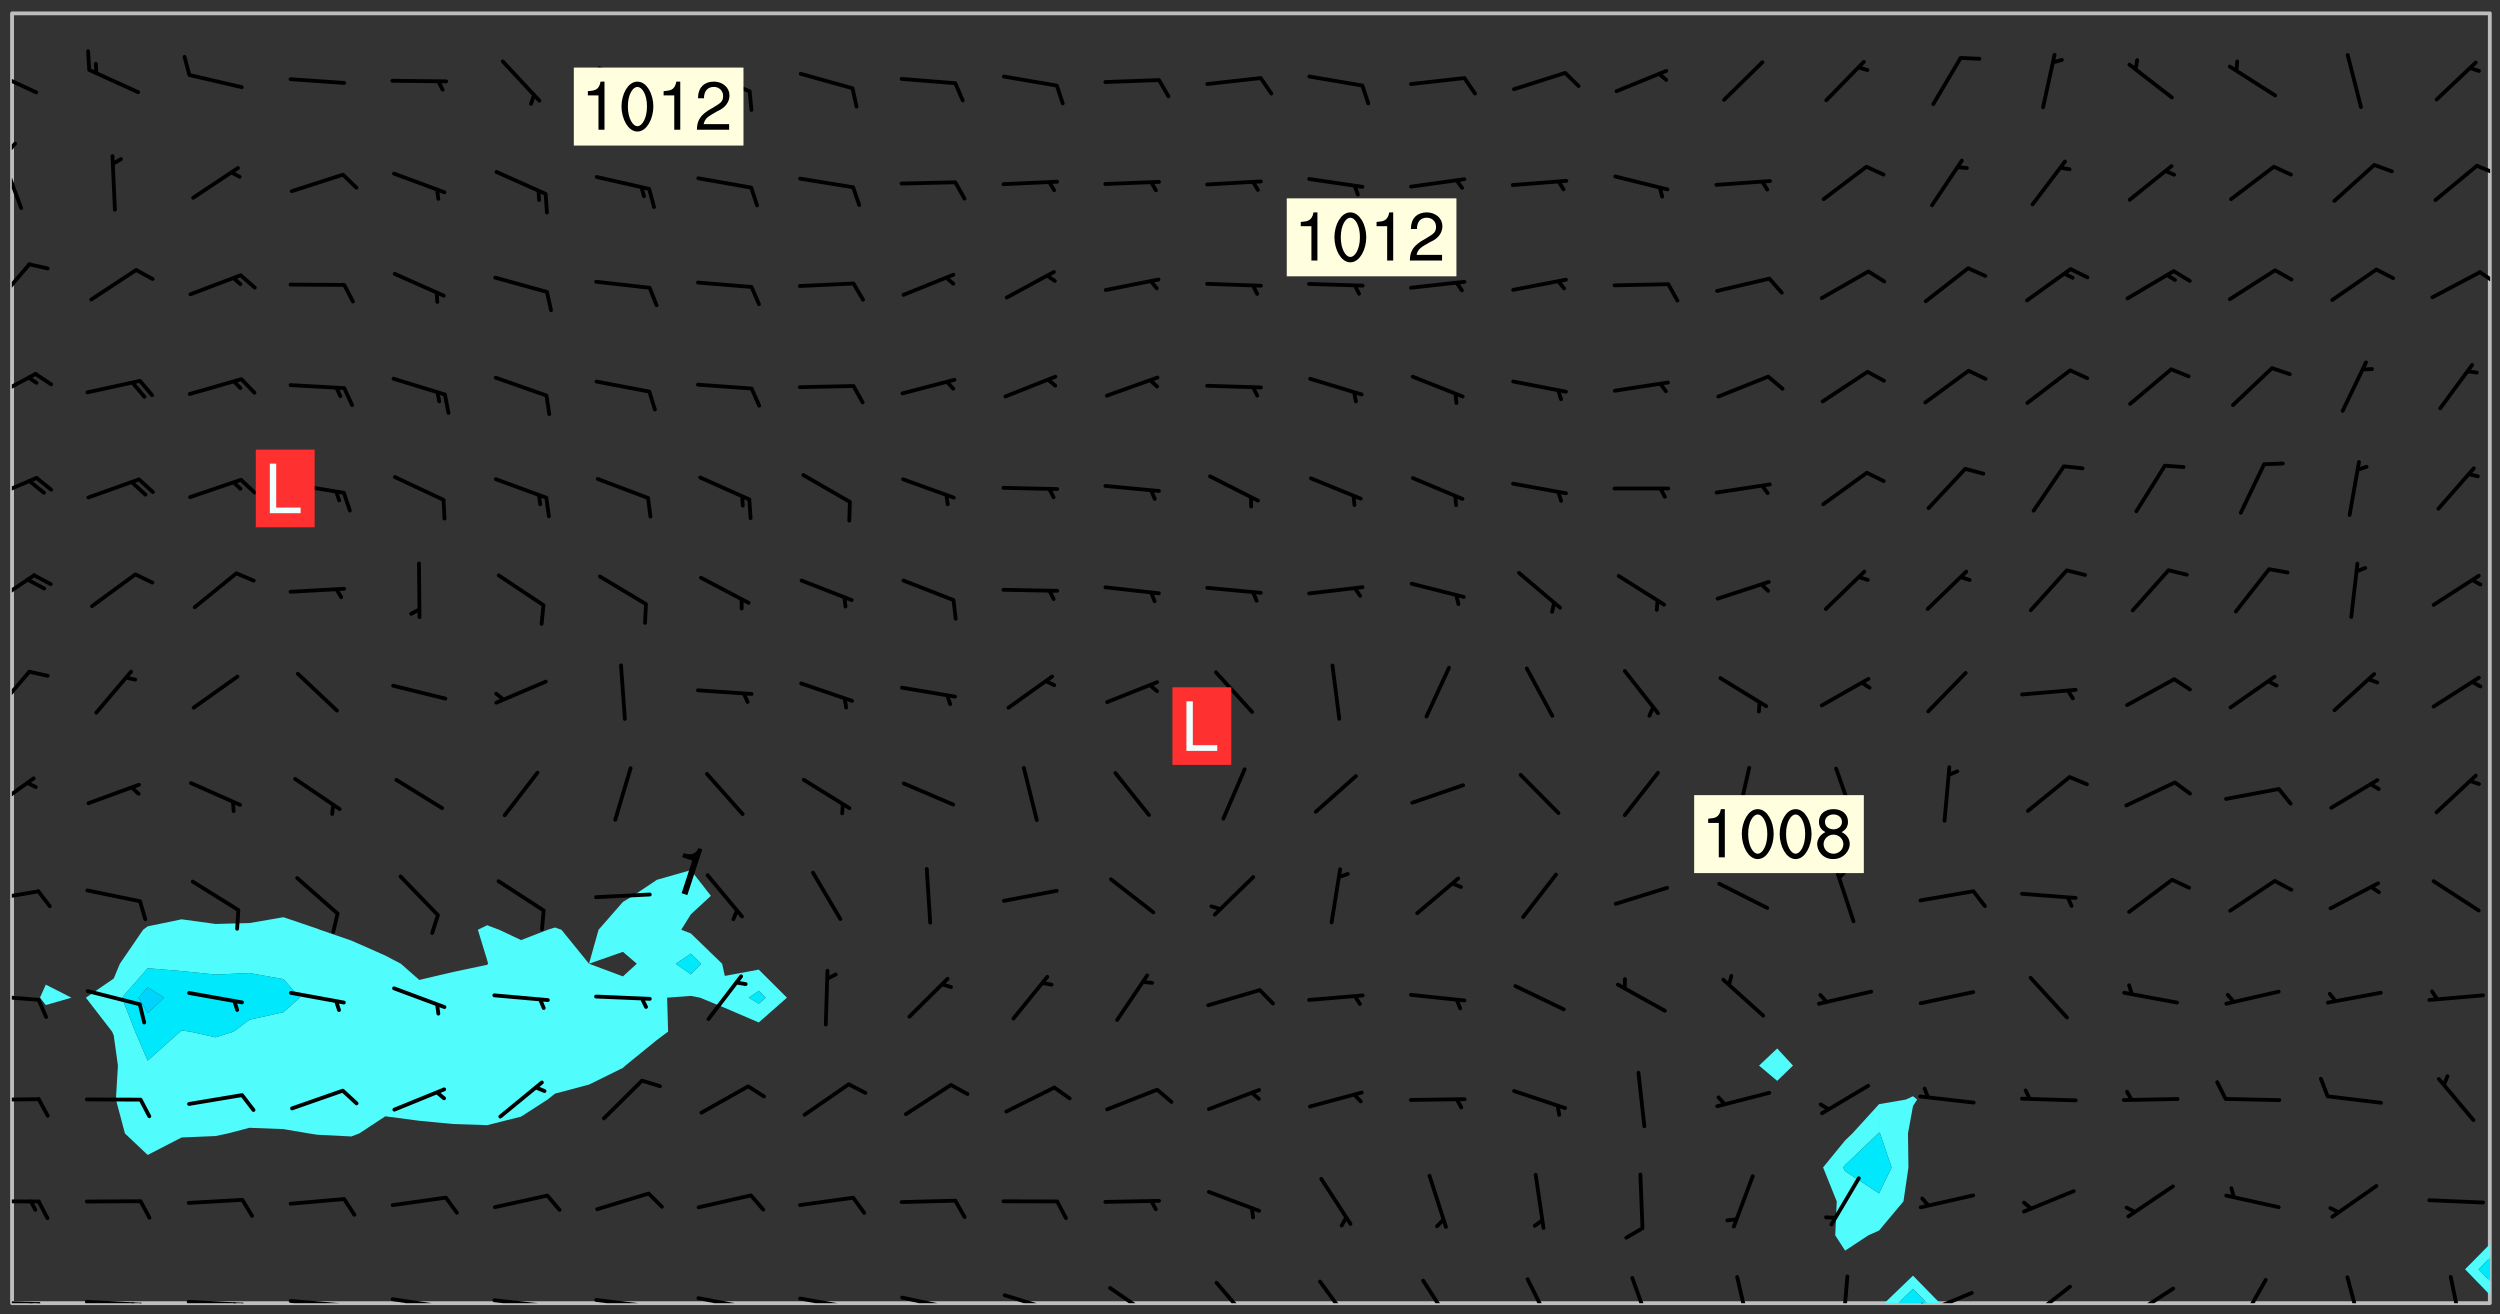 <svg xmlns="http://www.w3.org/2000/svg" role="img" xmlns:xlink="http://www.w3.org/1999/xlink" viewBox="142.45 309.95 326.84 171.84"><rect x="142.45" y="309.95" width="326.84" height="171.84" fill="#333333" stroke="none"/><defs><clipPath id="a"><path d="M144 311.672h1v168.656h-1zm0 0"/></clipPath><clipPath id="b"><path d="M144 311.672h324v168.656H144zm0 0"/></clipPath><clipPath id="c"><path d="M388 476h9v4.328h-9zm0 0"/></clipPath><clipPath id="d"><path d="M390 478h5v2.328h-5zm0 0"/></clipPath><clipPath id="e"><path d="M467 311.672h1V473h-1zm0 0"/></clipPath><clipPath id="f"><path d="M144 479h4v1.328h-4zm0 0"/></clipPath><clipPath id="g"><path d="M147 480h2v.328h-2zm0 0"/></clipPath><clipPath id="h"><path d="M146 480h2v.328h-2zm0 0"/></clipPath><clipPath id="i"><path d="M153 479h9v1.328h-9zm0 0"/></clipPath><clipPath id="j"><path d="M160 480h3v.328h-3zm0 0"/></clipPath><clipPath id="k"><path d="M159 480h2v.328h-2zm0 0"/></clipPath><clipPath id="l"><path d="M166 479h9v1.328h-9zm0 0"/></clipPath><clipPath id="m"><path d="M173 480h3v.328h-3zm0 0"/></clipPath><clipPath id="n"><path d="M172 480h2v.328h-2zm0 0"/></clipPath><clipPath id="o"><path d="M180 479h8v1.328h-8zm0 0"/></clipPath><clipPath id="p"><path d="M187 480h2v.328h-2zm0 0"/></clipPath><clipPath id="q"><path d="M193 479h8v1.328h-8zm0 0"/></clipPath><clipPath id="r"><path d="M200 480h2v.328h-2zm0 0"/></clipPath><clipPath id="s"><path d="M206 479h9v1.328h-9zm0 0"/></clipPath><clipPath id="t"><path d="M213 480h3v.328h-3zm0 0"/></clipPath><clipPath id="u"><path d="M220 479h8v1.328h-8zm0 0"/></clipPath><clipPath id="v"><path d="M227 480h2v.328h-2zm0 0"/></clipPath><clipPath id="w"><path d="M233 479h8v1.328h-8zm0 0"/></clipPath><clipPath id="x"><path d="M240 480h2v.328h-2zm0 0"/></clipPath><clipPath id="y"><path d="M246 479h9v1.328h-9zm0 0"/></clipPath><clipPath id="z"><path d="M253 480h2v.328h-2zm0 0"/></clipPath><clipPath id="A"><path d="M260 479h8v1.328h-8zm0 0"/></clipPath><clipPath id="B"><path d="M267 480h2v.328h-2zm0 0"/></clipPath><clipPath id="C"><path d="M273 479h8v1.328h-8zm0 0"/></clipPath><clipPath id="D"><path d="M287 478h7v2.328h-7zm0 0"/></clipPath><clipPath id="E"><path d="M301 477h6v3.328h-6zm0 0"/></clipPath><clipPath id="F"><path d="M314 477h6v3.328h-6zm0 0"/></clipPath><clipPath id="G"><path d="M328 477h5v3.328h-5zm0 0"/></clipPath><clipPath id="H"><path d="M341 476h5v4.328h-5zm0 0"/></clipPath><clipPath id="I"><path d="M355 476h4v4.328h-4zm0 0"/></clipPath><clipPath id="J"><path d="M369 476h3v4.328h-3zm0 0"/></clipPath><clipPath id="K"><path d="M383 476h2v4.328h-2zm0 0"/></clipPath><clipPath id="L"><path d="M393 478h8v2.328h-8zm0 0"/></clipPath><clipPath id="M"><path d="M393 480h2v.328h-2zm0 0"/></clipPath><clipPath id="N"><path d="M407 477h7v3.328h-7zm0 0"/></clipPath><clipPath id="O"><path d="M420 478h7v2.328h-7zm0 0"/></clipPath><clipPath id="P"><path d="M434 477h5v3.328h-5zm0 0"/></clipPath><clipPath id="Q"><path d="M449 476h3v4.328h-3zm0 0"/></clipPath><clipPath id="R"><path d="M462 476h3v4.328h-3zm0 0"/></clipPath><clipPath id="S"><path d="M144 466h4v2h-4zm0 0"/></clipPath><clipPath id="T"><path d="M144 453h4v1h-4zm0 0"/></clipPath><clipPath id="U"><path d="M144 439h4v2h-4zm0 0"/></clipPath><clipPath id="V"><path d="M144 426h4v2h-4zm0 0"/></clipPath><clipPath id="W"><path d="M144 411h4v6h-4zm0 0"/></clipPath><clipPath id="X"><path d="M144 397h3v7h-3zm0 0"/></clipPath><clipPath id="Y"><path d="M144 384h4v6h-4zm0 0"/></clipPath><clipPath id="Z"><path d="M144 372h4v4h-4zm0 0"/></clipPath><clipPath id="aa"><path d="M144 358h4v5h-4zm0 0"/></clipPath><clipPath id="ab"><path d="M144 344h3v7h-3zm0 0"/></clipPath><clipPath id="ac"><path d="M466 345h2v3h-2zm0 0"/></clipPath><clipPath id="ad"><path d="M144 330h2v8h-2zm0 0"/></clipPath><clipPath id="ae"><path d="M144 328h1v3h-1zm0 0"/></clipPath><clipPath id="af"><path d="M466 331h2v2h-2zm0 0"/></clipPath><clipPath id="ag"><path d="M144 318h4v5h-4zm0 0"/></clipPath><g id="ah" clip-path="url(#clip1)"><path fill="#fff" fill-opacity="0" fill-rule="evenodd" d="M0 0h1000v1000H0zm0 0"/><path fill="#d3d3d3" fill-opacity="0" fill-rule="evenodd" d="M162.152 355.867l-.234.293.059.234.117.172.176.234.293.348.113.059.117-.172.059-.234.176-.176.465-.176h.699l.234.293.289.816.059.176.176.23.352.234.699.699.172.176.234.348.234.41.289.582.41.465.23.234.234.176.117.23.176.293.172 1.164v.234l.059.289.059.117.117.117.348.41.117.172.176.176.176.234.117.172.172.352.059.234.234.406.234-.059-.176.176-.059.93h-.582l-.234-.113-.348.113-.117.117-.059.293-.059.176-.117.172-.465.293-.059.234-.059.113v.645l.059.172v.41l.059.059v.406l.059.406.117.176.059.059.23.641-.059.293v.699l-.059.582v.234l-.059.23-.055.352v1.922l.055.117h.426l-.367.117-.023.352.891 1.168 1.742.539 1.34.359v.539l.09.809.535.715 1.52.27.891-.086.09 1.164.535.18 1.16-.18 2.055-.984 1.16-.363 1.879-.176 1.695-.18-.18.719-1.516.086-1.25.09-.805.27-1.074.809.27.719.535.898-.18.625-.266.809.266 1.078.625.898.805.18 1.25-.18-.266.723.098.504.055.293v.172l.059.293v.406l.176.117.352.117h.406l.293-.176.113-.117.059-.117.117-.23.059-.176.352-.465.23-.176.176-.059.176.059.059.176.117.988.055.469.059.172.117.234.176.059.816.059h.289l.117.234.059.406.059.352v1.105l.117.293.117.348.289.699.176.352.582.754.352.176.172.059.469.234.641.465.348.234.293.176.293.055.23.062.816.348.293.176.113.172.352.352.117.176.523.641v.289l.059.352v.348l.059.352.059.289.117.059.172.059h.176l.582.234.176.117.176.289.176.234.113.234.293.23.117.117v.41l.059.055.289.234.234.117.059.117.117.172.059.117.23.234.059.176.234.059.117.059-.117.113-.059.117v.117l-.117.293-.117.289v.582l.176.117.117.059.059.117.117.117.113.059.176.348.059.352.059.406v.176l-.059.176-.117.699v.172l.117.176.293.293h.406l.176.117.117.172.117.293v.234h-.527l-.23-.234h-.234l-.176.059-.059.699.059.348.117.176.176.41.117.23.289.469.176.055h.523l.234.059.758.641.059.293v.234l.059.059.23.348v.352l-.117.172v.293l.293.289.293.176.172.059.293.176.293.117.582.406.289.234.293.176.219.16.016.012.23.176.641.523.176.234.117.176.176.176.113.172v.641l.117.176.469.117.582.117.234.059.23.113.293.117.113.059.586.352.289.172.176.062.176.055.176.059.699.352.289.176.234.055.289.176.234.117.641.406.293.117.172.059.234.059.41.059.23.059.234.117.059.172-.41.176.469.059.059.293.113.234.176.055.234.059.176.059.406.117.641.234.117.172.059.234v.176l-.059.117-.059.406.234.234.117.059.348.117.641.23.176.117.289.117.176.176.234.465.582 1.105.176.176.348.176.176.117.352.117 1.047.523.234.059.465.113.293.059.465.176.758.582.234.234.348.465.176.176.289.234.816.699.293.176.289.289.293.176.293.289.695.641.176.176.293.234.289.234.469.289.641.582.348.234.234.293.348.348.352.465.934.992.348.406.117.176.234.059.113.117.645.176.23.113.234.059.293.176.23.117.934.699.406.406.234.176.406.176.234.117.816.348.348.234.234.117.293.289.23.117.758.352.352.172.23.059.293.117.234.059.871.176h.816l.469.23.172.059.875.699.465.117.293.059.176.059.23.059.469.059.348.059.352.059.406.059h.293l.172.059v.23l.176.176h.293l.348.059.352.059.699.117h.641l.465-.234.293-.176.172-.117.41-.172.289-.176.934-.465.469-.293.523-.293.465-.172.465-.176 1.051-.465.289-.117.41-.117.289-.117.527-.176 1.516-.699.582-.348.289-.059.293-.059.348-.117.875-.23.352-.117h.113l.234-.059.875-.234.234-.059h.812l.352-.059.816-.117.172-.059.352-.055.293-.059.23-.059.816-.176.176-.059h.348l.234-.059.465-.117.758-.172.234-.059h.348l.41-.117.289-.059 1.285-.059h.289l.41-.059.23-.059h.176l.875-.117h.406l.41-.117h.348l.352-.113.871-.059h1.75l1.047.289.41.117.289.117.352.117.289.117 1.051.172.289.059h.293l.293.059.172.059.41.059.172.059.117.059h.117l.117.059.352.059h.113l.41.066 1.922.395 1.926.395 1.52.449 1.695.719 2.145.805 1.605-.719 1.43-.805 1.16-1.078 1.25-.449 3.035-.719 1.875-.359 2.145-1.348 2.234-1.254 2.5-1.258 1.695-.449 1.785-.18 1.16-.27.625.539 1.34-.27.715-.988.984-1.344.445-.18.805-.359 1.875-.539 1.785-.449 1.25-.27 1.16-.09 1.699-.09 1.961-.27 1.25-.09h.539l.625-.09h.891l2.145-.18 2.41-.18 2.59-.09 1.695.18 1.609.09 1.43.359 1.16.719 1.875.988 1.16 1.527.266.715.629.09.355.898.535.539.535 1.527 1.074.359h.535l-.805.535.09 1.707.715 2.695.891.805.895.988.715 1.258 1.785.539 1.52-.18.355 1.344 1.609-.805.98-.539.27.27.316-.215.219-.145.801.449.449-.359h.355l.535-.27.539-.719.535-.27.625-.988 1.16.449.84.371 1.395.617 1.695-.18h1.605l1.785.09.18-1.707.535-1.344.805.27.492.848.402.406-.09.539v.359l.715.449.711-.27h1.43l.359.988.445 1.258.715 1.344 1.25.629 1.695.629.715-.18.18-.539.98-.09.449.359.086 1.258-.266.629-.535.18v.539l.715.984.266.539.984.988.801 1.078-.266.359-.09.898-.625 2.332-.355 2.066-.09 1.793-.18.719-.09.539v1.438l-.98 1.883-.359 1.707-.535.898-.805 1.168-.266.539 2.055 1.254.086.359-.355.539-.09-.18v.809l.09 1.438-.445.715-1.074.094-.266.715.535.898.805.719 1.16.809 1.34.27.445.359-.355.449-1.789-.09-1.25-.449-.715-.719-.625-.09-.176 3.59-.188 1.309h89.359V311.703h-55.27v49.082l.762.125 3.289.543 2.023 2.836v2.754l2.352.332 2.348.332h4.051l-1.379 4.16-2.023.707-2.023.703-.543.344-2.594 1.617-.188.117-2.023-2.078-.73-2.742-2.672-2.078-1.375-3.5-.066-.082-1.957-2.672 2.75-1.418v-49.082H294.422v91.414l.117.031.133.012.074.074.105.047.09.059.086.059.09.059.297.297.059.09.031.117.027.117.016.137-.031.117-.059.09-.059.086-.043.105-.047.102-.027.121v.145l.176.27.148.148.074.086.074.074.043.105.062.09.059.086.043.105.059.09.047.102.043.105.059.086.117.18.074.074.062.086.059.09.043.105.059.09.059.086.062.09.059.09.043.102.117.18.074.074.059.086.074.074.09.059.105.047h.148l.133-.016.133.016.102-.047.074-.074.047-.102-.016-.133v-.148l-.047-.105-.027-.117-.047-.102-.027-.121-.043-.102-.062-.09-.043-.102-.043-.105-.031-.117-.016-.133-.012-.137.086-.059.059-.086.121-.031.043.105.016.133v.117l.059.102.059.09.09.059.148.148.059.09.043.105-.012.102.086.059.105.047.086.059.09.059.074.074-.117.027-.105.047-.086.059-.074.074-.059.09-.062.086-.027.121-.047.102-.043.105-.031.117-.012.133-.016.133v.148l.027.117.047.105.043.102.059.09.074.074.09.059.074.074.09.059.059.09.043.105.047.102.117.031.133.016h.148l.117-.031.105.043.043.105.047.102.027.121L299.5 410l.027.117.031.121.027.117.105.043.102.047.133-.016.148.148.062.086.074.074.07.074.09.062.105.043.102.043.117.031.137.016.117-.031.074-.074.027-.117-.012-.133-.031-.121-.027-.117.043-.105h.117l.09.062.117.027h.148l.133.016h.148l.133.016.133-.016h.148l.133-.016.133-.012.137.012.117-.027.133-.016.191-.059-.059.176-.016.133-.027.121-.016.133-.059.086-.133.016-.105.047-.105.043-.117.031-.117.027-.266.031h-.148l-.133.016-.074.074.059.086.148.148.117.18.074.07.09.062.09.059.086.059.09.059.102.043.105.062.105.043.086.059.105.047.102.043.18.117.059.09-.043.102-.047.105.016.133.223.223.059.09.043.102.031.121.043.102.016.133.031.117.012.137.031.117.148.148.102.043.105.043.117.031.133.016.137.016h.117l.117-.031.09-.059.043-.105.047-.102.043-.105.031-.117.012-.133v-.148l-.012-.133-.016-.133-.031-.117-.043-.105-.047-.105-.043-.102-.043-.105-.016-.133.016-.133.027-.117.031-.117.027-.121.047-.102.09-.059.086-.062.074-.074.09-.059.223-.223.059-.086.074-.074.117-.18.059-.086v-.148l-.074-.074-.102-.047-.105-.043-.102-.043-.059-.09-.047-.105-.027-.117.09-.059.117-.031.102-.043.18-.117.148-.148.012-.133-.012-.105-.09-.059-.133.016h-.148l-.133.016-.133-.016-.121-.031-.086-.059-.074-.074-.059-.09-.062-.086-.117-.18-.059-.086.031-.121.086-.059.121-.031.059-.086v-.121l-.031-.117-.059-.09-.059-.086-.047-.105-.027-.117-.016-.133.059-.09.074-.074.09-.059.117-.18.074-.074.059-.086.148-.148.121-.031.133-.016.133.016.074.074.043.105.016.133-.031.117-.117.031-.133.012-.148.148-.043.105-.047.102-.027.121-.031.117v.148l.031.117.043.105.059.09.074.07.074.074.117.031.121.027.117-.027.133-.016h.117l.09.059.074.074.047.105.059.086.102.047.133.016.105.043.086.059-.012.105-.074.074-.18.117-.059.09-.09.059-.07.074-.074.074-.062.09-.027.117-.016.133.016.133-.016.133v.148l.016.133.027.117.031.121.074.074.09.059.086.059.09.059.117.031v.086l-.102.047-.09.059-.266.031-.117.027h-.148l-.105.043-.102.047-.059.09-.062.234-.012.133-.031.121-.016.133v.293l-.012.133.012.137.016.133.133.016.133.012.121.031.086.059.074.074.047.105.043.102.016.133v.445l-.016.133v.445l.031.266.027.117.016.133.031.117.086.211.031.266v.148l-.031.117-.027.117-.031.121-.027.117-.031.117-.031.121-.012.133-.016.133.09.059.117-.031.102.016.047.105-.031.266v.441l-.043.105-.047.105-.043.102-.043.105-.059.086-.031.121-.043.117-.031.117-.016.133.016.133.059.09.105.047.086.059.059.086-.012.137-.031.117-.043.102v.445l-.016.133v.148l-.031.117-.043.105-.027.117-.047.105-.043.102-.031.121-.027.117-.031.133-.031.117-.027.117-.043.105-.031.117-.031.121-.012.133-.016.133v.297l.027.117v.148l.047.398.027.117.059.09.121.031h.148l.133-.016.059.09v.117l-.059.09-.09.059-.102.043-.105.047-.09.059-.086.059-.137.016-.117-.031-.133-.016-.102.047-.062.086-.012.137-.016.133-.031.117-.027.117-.016.133-.031.121v.297l.016.133.031.117v.148l.012.133v.148l-.027.117-.047.102-.027.121-.031.117-.059.09-.074.074-.102.043-.105.047-.117.027-.121.031-.102-.047.059-.086.105-.047.027-.117.031-.117.027-.121.031-.117v-.148l.016-.133-.031-.117-.043-.105-.105.016-.074.074-.102.043-.09.062-.074.074-.043.102-.016.133-.031.117L304.25 426l-.031.117-.027.117-.031.121-.027.117-.031.117-.043.105-.09.059h-.09l-.117-.031-.031-.086.016-.137-.031-.117v-.148l-.012-.133v-.148l-.062-.234-.027-.121-.043-.102-.047-.105-.059-.086-.059-.09-.043-.105-.062-.086-.148-.148-.07-.074-.105-.047-.105-.043-.102-.043-.297-.297-.09-.074-.086-.059-.105-.043-.09-.062-.086-.059-.105-.043-.09-.059-.086-.062-.074-.07-.105-.047-.086-.059-.105-.043-.09-.062-.102-.043-.105-.043-.086-.059-.105-.047-.105-.043-.102-.047-.09-.059-.102-.043-.105-.043-.09-.062-.117-.027-.133-.016-.133.016H299.75l-.133.016-.117-.031-.09-.059-.074-.074-.09-.059-.102-.047h-.148l-.121-.027-.102-.043-.074-.074-.117-.18-.09-.059-.102-.043-.09-.062-.105-.043-.09-.059-.086-.059-.105-.047-.059-.086-.059-.09-.043-.105-.047-.102-.074-.074-.086-.059-.074-.074-.09-.059-.223-.223-.043-.105-.031-.266.105-.043h.145l.105.043.074.074.09.059.086.059.105.047.09.059.148.148.07.074.148.148.062.086.074.074.086.059.074.074.09.062.09.059.086.059.27.176.102.047.105.043.102.043.047-.074.059-.086.074-.074.07-.074.105.043.074.074.059.09.043.102.047.105.043.105.121.027.117-.027.074-.09.043-.105.059-.09.074-.074.105-.043.117-.027.133.012.09.059.148.148.059.09.043.105.047.102.043.105.043.102.105.047.105.043.133.016.086-.059.059-.09.074-.074.105-.043.117.027.105.047.102.043.105.043.102.047.18.117v.117l-.016.133.016.133.016.137.059.086.102.047.121.027.117.031h.148l.117-.031.059-.09.18-.117.059-.09.074-.074.059-.086.117-.18.18-.117.117.031.09.059.043.074-.016.133v.117l.09.059h.148l.133-.016.133-.012.266-.031.105-.043.117-.031.121-.027.074-.074.07-.074.062-.09-.016-.105-.047-.102-.102-.043-.105-.016-.117.027-.266.031h-.148l-.074-.074-.09-.059-.117-.031-.117-.027-.133-.016h-.148l-.133.016h-.297l-.105-.047-.148-.148-.043-.102-.059-.09.223-.223.086-.059.105-.043.117-.031.133-.016.133.016.137.016.102.043.133-.012.09-.062.102-.043.062-.09-.047-.102-.09-.059-.117-.031-.102-.043-.059-.09-.062-.09v-.117l.016-.133.105-.047.074-.07v-.121l-.09-.059-.031-.117.09-.059.074-.074.043-.105.059-.09.047-.102.016-.133v-.148l-.047-.105-.043-.102-.09-.059-.133-.016-.102-.043-.137-.016-.117-.031h-.445l-.133-.016-.133-.012-.133-.016-.117-.031h-.148l-.133-.016-.133-.012-.266-.031-.121-.043-.086-.059-.074-.074v-.148l.012-.133.105-.047.102-.043.133-.016h.152l.133-.016h.293l.121.031.102.043.09.059.234.062.121-.047.09-.059.102-.043.133-.016.105.043.102.047.133.012.121-.027h.145l.121-.031.117-.027.105-.047.074-.074.086-.059.148-.148.059-.086.047-.105.027-.117.016-.105-.102-.043-.09-.059-.117-.031-.105-.043-.09-.062-.074-.086-.074-.074-.102-.043-.105-.047-.102-.043-.059-.09-.047-.102-.086-.211-.062-.086-.059-.09-.074-.074-.086-.059h-.27l-.117.031-.09.059-.102.043-.133.016-.105-.016-.027-.117-.062-.09-.117-.031-.102-.043-.148-.148-.031-.117-.016-.105.074-.074.18-.117.117-.027.117-.031.137.016.102.043.105.043.102.047.105.043.117.031.133.016.117.027.133.016.105-.016.09-.059-.074-.074-.105-.043-.074-.074-.074-.09-.148-.148-.086-.059-.09-.059-.074-.074-.09-.059-.102-.047-.121-.027-.102-.047-.105-.043-.117-.031-.102-.043-.121-.031h-.148l-.117.031-.105.043-.086.062-.18.117-.086.059-.09.059-.105.047-.086.059-.105.043-.102.043-.105.047-.074.074-.059.09-.059.086-.047.105-.059.086-.074.074-.133-.012-.117-.031h-.117l-.074.074-.09.059-.074.074-.09.059-.086.059-.105.047-.102.043-.137.016-.102-.043-.148-.148-.105-.047h-.086l-.105.047-.102.043-.121.031-.117-.031-.074-.074v-.117l.031-.121.074-.07.059-.09.074-.074.117-.031.105-.043h.293l.133-.016.137-.016.102-.043.09-.059.102-.047.09-.059.133-.012.09.059.133.012.09-.059.086-.059.105-.043.09-.059.086-.062.09-.059.148-.148.059-.086.059-.09.105-.043.133-.016.117.027.121.031.059-.059.059-.09.031-.266.027-.117.105.012.133.016.102-.043.09-.059.059-.09.074-.074.059-.09.047-.102.012-.133-.012-.133-.047-.105-.148-.148-.059-.09-.059-.086-.043-.105v-.445l.016-.133v-.148l.012-.133-.059-.059-.09.059-.102-.043-.18-.117-.086-.059-.062-.09-.059-.09-.074-.074-.086-.059-.121.031-.102.012-.105.047-.086.059-.105.043-.148.148-.09.059-.086.059-.09.062-.105.043-.133.016v-.121l.105-.043.117-.031.074-.07.043-.105v-.148l-.027-.117-.148-.148-.133-.016h-.148l-.117.031-.105.043-.102.043-.09.062-.117.027-.074-.074.012-.133-.043-.102-.043-.105-.09-.059-.117.027-.121.031-.117.031-.102.043-.121.031-.102.043-.105.043-.09.059-.102.016v-.117l.016-.133-.059-.09-.074.043-.148.148-.059.09-.074.074-.047.105-.043.102-.074.074-.059.09-.074.074-.059.086-.074.074-.09.062-.074.07-.074.074-.102.016-.133.016-.105-.043v-.121l.148-.148.043-.102.059-.09.047-.102.043-.105.059-.09.031-.117.043-.102.031-.121.027-.117.047-.105.043-.102.043-.105.074-.07.09-.062.09-.059.102-.043h.297l.266-.031.105-.043-.074-.074-.117-.031-.105-.043-.09-.059-.102-.047-.09-.059-.102-.043-.105-.043-.09-.062-.086-.059-.105-.043-.102-.043-.121-.031-.117-.031-.102-.043L297.5 410.25l-.102-.043-.09-.059-.043-.105-.016-.133.102-.043.133-.016.137.016.133-.016.102-.043.059-.09.016-.105-.09-.059-.074-.074-.102-.043-.09-.059-.148-.148-.043-.105-.016-.133v-.293l-.059-.09-.09-.059-.074-.074-.043-.105-.031-.117-.059-.09-.074-.074-.117-.027-.074-.074-.09-.059-.09-.062-.086-.059-.074-.074-.059-.086-.047-.105-.086-.059-.148-.148-.195-.059-.133.016-.102.043-.074.074-.047.102-.043.105-.059.09-.059.086-.297.297-.09.059h-.086l-.062-.086-.043-.105.031-.117.059-.09.027-.117-.012-.133-.09-.062-.105.047-.117.027-.117.031-.27.176-.102.047-.117.027-.105.047-.09.059-.102.043-.059-.086-.047-.105.016-.133.047-.105.07-.074.074-.07.059-.09v-.148l-.043-.105h-.238l-.102.047-.031.117-.027.117-.031.121-.074.043-.133.016-.074-.047-.043-.102-.043-.105-.047-.102-.043-.105-.121.031-.102.043-.133.016-.117.031-.105.043-.09.059-.102.047-.121.027-.133.016-.102-.043-.059-.09-.047-.105-.043-.102-.043-.105v-.117l.059-.09.086-.059.18-.117.102-.047.105-.043.105-.059.102-.043.09-.062.102-.043.105-.059.102-.047.09-.059.105-.043.102-.043.09-.062.102-.043.137-.016.117.031.102.043.121.031.102.043.105.047.102.043.105.043.102.047.105.043.102.043.105.047.086.059.105.043.117.031.105.043.102.047.09.059.105.043.102.043.105.047.117.027.102.047.121.027h.148l.086-.059.016-.102.059-.09-.027-.117-.074-.074-.117-.18-.074-.074-.09-.074-.18-.117-.086-.059-.105-.043-.102-.047-.27-.176-.059-.09-.074-.074-.059-.09-.043-.102-.031-.117-.016-.137v-.562l-.012-.133-.016-.133-.031-.117-.016-.133-.012-.133-.031-.121-.223-.223-.059-.086-.016-.105.031-.117.133-.016v-91.414H172.992v1.453l-.059.234-.352 1.051-.172.523-.117.348-.176.41-.117.172-.234.293-.23.059h-.352l-.117.059-.23.406v.293l.117.176.23.23.117.234.641.758.293.465.176.234.23.352.234.348.641.816.176.465.172.41.117.695.176.469.117 1.398.059.465v.875l.117 1.047v4.781l-.059.465-.352 1.281-.176.523-.113.41-.352.93L172.934 336l-.234.582-.117.176-.172.348-.176.406-.352.816-.059.293-.113.293-.117.289-.059.176-.117.875-.059.406-.059.117-.059.176-.059.172-.23.527-.117.172v.234l-.117.234-.059.172-.176.586v.289l-.059.176v.293l-.059.113-.059.527v.172l-.055.234v2.621l-.176.816-.117.176-.176.234-.117.172-.113.234-.586.934-.23.289-.293.465-.176.234-.289.352-.352.699-.113.23-.176.41-.176.23-.406.527-.816.699-.293.172-.289.234-.176.117-.176.176-.523.406-.527.176-.172.176-.234.055-.641.176h-.758m12.211 31.023l-1.074.449.359.895 1.25-.715.445-.539-.98-.09"/><path fill="#d3d3d3" fill-opacity="0" fill-rule="evenodd" d="M201.508 416.598h-.895l.449.629.98.359.805-.09.445-.988-.176.09-.715-.355-.895.355m154.621 59.07l-.059-.523v-.293l.113-.293.059-.23.469-.469h.113l.117-.113.117-.059h.176l.234-.059h.348l.234.059.117.059.23.172.059.176.117.582v.293l-.117.176-.172.289-.176.176-.527.523-.23.234-.117.059h-.176l-.117-.059-.406-.293-.176-.117-.117-.059-.059-.113-.055-.117m6.641-10.957l-.059-.172v-1.109l.059-.172.176-.059.172-.059h.176l.234-.059.117.059.059.699-.059.172-.117.176-.117.059-.234.523-.113.059h-.234l-.059-.117m9.613-14.391l-.117-.176v-.699l.293-.875.117-.172.176-.352.113-.23.117-.293.352-.758.117-.23.172-.234h.176l.117-.059h.641l.117.059.234.234.172.113.352.293.117.117.113.176v.113l.117.059.117.117v.699l-.059.176v.23l-.059.176-.348 1.051-.117.23-.117.234-.117.059-.23.234-.641.289h-.875l-.41-.117-.641-.465"/><path fill="none" stroke="#bebebe" stroke-linecap="round" stroke-linejoin="round" stroke-miterlimit="10" stroke-width=".5" d="M467.957 311.695H144.027v168.625h323.93v-168.625"/><g clip-path="url(#a)"><path fill="#fff" fill-opacity="0" fill-rule="evenodd" d="M144 475.891v4.438h.004H144V311.672h.004H144v164.219"/></g><g clip-path="url(#b)"><path fill="#fff" fill-opacity="0" fill-rule="evenodd" d="M144.004 480.328V311.672h4.434v127.004l-.762 1.707.762.965 3.352-.965-3.352-1.707v-127.004h84.328v112.035l-4.438 1.266-3.133 2.098-1.305.789-3.191 3.648-1.246 4.438-3.602-4.438-.836-.297-.973.297-3.469 1.348-2.859-1.348-1.578-.594-1.215.594 1.215 3.965.125.473-.125.137-4.438.941-4.438 1.039-2.41-2.117-2.031-1.07-4.438-1.957-4.098-1.41-.34-.141-4.438-1.504-4.441.762-4.438.121-4.438-.609-4.438.922-.598.449-3.035 4.438-.805 1.934-3.641 2.504 3.43 4.438.211.496.551 3.945-.266 4.438 1.184 4.438 2.969 2.809 4.438-2.285 4.438-.188 1.598-.336 2.84-.742 4.441.172 3.348.57 1.09.168 4.438.223 1.031-.391 3.406-2.246 4.441.586 4.438.426 4.438.148 4.438-1.117 3.461-2.234.98-.777 4.438-1.176 4.438-2.188.32-.297 4.117-3.348 1.465-1.094-.129-4.438 3.102-.234 1.191.234 3.25 1.336 4.438 1.906 3.684-3.242-3.684-3.668-4.438.824-.352-1.594-4.09-3.961-1.258-.477 1.258-2.02 2.621-2.418-2.621-3.363V311.672h142.027v135.348l-2.367 2.242 2.367 2 2.066-2-2.066-2.242V311.672h17.754v141.594l-.926.434-3.512.602-3.488 3.836-.949.906-2.879 3.531 1.785 4.441-.199 4.438 1.293 2 3.039-2 1.398-.625 3.191-3.812.652-4.441-.062-4.438.656-3.582.539-.855-.539-.434V311.672h75.449v160.906l-3.273 3.312 3.273 3.371v1.066h-71.926l-3.523-3.605-3.746 3.605H144.004"/></g><path fill="#50fcfc" fill-rule="evenodd" d="M148.438 441.348l-.762-.965.762-1.707 3.352 1.707-3.352.965m8.668 3.473l-3.43-4.438 3.641-2.504.805-1.934 3.035-4.438.598-.449v5.473l-3.363 3.852 1.734 4.438 1.629 3.793 4.254-3.793.184-.152 1.125.152 3.312.742 2.344-.742 2.094-1.559 4.441-.984 2.129-1.895-2.129-2.422-4.441-.797-4.438.195-4.438-.453-4.438-.375v-5.473l4.438-.922 4.438.609 4.438-.121 4.441-.762 4.438 1.504.34.141 4.098 1.41 4.438 1.957 2.031 1.07 2.41 2.117 4.438-1.039 4.438-.941.125-.137-.125-.473-1.215-3.965 1.215-.594 1.578.594 2.859 1.348 3.469-1.348.973-.297.836.297 3.602 4.438 1.246-4.438 3.191-3.648v6.531l-4.438 1.555 4.438 1.656 1.809-1.656-1.809-1.555v-6.531l1.305-.789 3.133-2.098 4.438-1.266 2.621 3.363-2.621 2.418-1.258 2.02 1.258.477v2.648l-1.973 1.312 1.973 1.391 1.355-1.391-1.355-1.312v-2.648l4.09 3.961.352 1.594 4.438-.824v2.773l-1.312.895 1.312.793.898-.793-.898-.895v-2.773l3.684 3.668-3.684 3.242-4.438-1.906-3.25-1.336-1.191-.234-3.102.234.129 4.438-1.465 1.094-4.117 3.348-.32.297-4.438 2.188-4.438 1.176-.98.777-3.461 2.234-4.438 1.117-4.438-.148-4.438-.426-4.441-.586-3.406 2.246-1.031.391-4.438-.223-1.09-.168-3.348-.57-4.441-.172-2.84.742-1.598.336-4.438.188-4.438 2.285-2.969-2.809-1.184-4.438.266-4.438-.551-3.945-.211-.496"/><path fill="#00e8fc" fill-rule="evenodd" d="M160.125 444.82l-1.734-4.438 3.363-3.852v2.488l-1.191 1.363 1.191 2.02 2.152-2.02-2.152-1.363v-2.488l4.438.375 4.438.453 4.438-.195 4.441.797 2.129 2.422-2.129 1.895-4.441.984-2.094 1.559-2.344.742-3.312-.742-1.125-.152-.184.152-4.254 3.793-1.629-3.793"/><path fill="#00d4fc" fill-rule="evenodd" d="M161.754 442.402l-1.191-2.02 1.191-1.363 2.152 1.363-2.152 2.02"/><path fill="#fff" fill-opacity="0" fill-rule="evenodd" d="M223.891 434.391l-4.438 1.555 4.438 1.656 1.809-1.656-1.809-1.555"/><path fill="#00e8fc" fill-rule="evenodd" d="M232.766 437.336l-1.973-1.391 1.973-1.312 1.355 1.312-1.355 1.391m8.879 3.84l-1.312-.793 1.312-.895.898.895-.898.793"/><path fill="#50fcfc" fill-rule="evenodd" d="M374.793 451.262l-2.367-2 2.367-2.242 2.066 2.242-2.066 2m7.785 15.754l-1.785-4.441 2.879-3.531.949-.906 3.488-3.836v3.703l-.121.133-4.316 4.129-.254.309.254.484 4.438 2.906 1.641-3.391-1.508-4.438-.133-.133v-3.703l3.512-.602.926-.434.539.434-.539.855-.656 3.582.062 4.438-.652 4.441-3.191 3.812-1.398.625-3.039 2-1.293-2 .199-4.438"/><path fill="#00e8fc" fill-rule="evenodd" d="M383.672 463.059l-.254-.484.254-.309 4.316-4.129.121-.133.133.133 1.508 4.438-1.641 3.391-4.438-2.906"/><g clip-path="url(#c)"><path fill="#50fcfc" fill-rule="evenodd" d="M388.801 480.328h1.789l1.957-1.883 1.844 1.883h1.68l-3.523-3.605-3.746 3.605"/></g><g clip-path="url(#d)"><path fill="#00e8fc" fill-rule="evenodd" d="M390.59 480.328l1.957-1.883 1.844 1.883h-3.801"/></g><path fill="#50fcfc" fill-rule="evenodd" d="M467.996 479.262l-3.273-3.371 3.273-3.312v1.785l-1.508 1.527 1.508 1.555v1.816"/><path fill="#00e8fc" fill-rule="evenodd" d="M467.996 477.445l-1.508-1.555 1.508-1.527v3.082"/><path fill="#50fcfc" fill-rule="evenodd" d="M467.996 477.445v1.816H468v-1.816h-.004"/><path fill="#00e8fc" fill-rule="evenodd" d="M467.996 474.363v3.082H468v-3.086l-.004.004"/><path fill="#50fcfc" fill-rule="evenodd" d="M467.996 472.578v1.785l.004-.004v-1.785l-.004.004"/><g clip-path="url(#e)"><path fill="#fff" fill-opacity="0" fill-rule="evenodd" d="M467.996 311.672H468v160.902-160.902h-.004"/></g><path fill="#fff" fill-opacity="0" fill-rule="evenodd" d="M227.93 427.465l5.555 1.816 3.094-9.469-5.555-1.816-3.094 9.469"/><path fill-rule="evenodd" d="M233.781 420.828l.484.156-1.953 5.984-.75-.246 1.395-4.266-1.32-.434.172-.527.555.113.254.027.246-.016.238-.07.23-.145.227-.238.223-.34"/><g clip-path="url(#f)"><path fill="none" stroke="#000" stroke-linecap="round" stroke-linejoin="round" stroke-miterlimit="10" stroke-width=".5" d="M147.512 480.438l-7.023-.215"/></g><g clip-path="url(#g)"><path fill="none" stroke="#000" stroke-linecap="round" stroke-linejoin="round" stroke-miterlimit="10" stroke-width=".5" d="M147.512 480.438l1.086 2.199"/></g><g clip-path="url(#h)"><path fill="none" stroke="#000" stroke-linecap="round" stroke-linejoin="round" stroke-miterlimit="10" stroke-width=".5" d="M146.488 480.406l.543 1.098"/></g><g clip-path="url(#i)"><path fill="none" stroke="#000" stroke-linecap="round" stroke-linejoin="round" stroke-miterlimit="10" stroke-width=".5" d="M160.824 480.516l-7.02-.375"/></g><g clip-path="url(#j)"><path fill="none" stroke="#000" stroke-linecap="round" stroke-linejoin="round" stroke-miterlimit="10" stroke-width=".5" d="M160.824 480.516l1.035 2.227"/></g><g clip-path="url(#k)"><path fill="none" stroke="#000" stroke-linecap="round" stroke-linejoin="round" stroke-miterlimit="10" stroke-width=".5" d="M159.801 480.461l.52 1.113"/></g><g clip-path="url(#l)"><path fill="none" stroke="#000" stroke-linecap="round" stroke-linejoin="round" stroke-miterlimit="10" stroke-width=".5" d="M174.141 480.512l-7.02-.367"/></g><g clip-path="url(#m)"><path fill="none" stroke="#000" stroke-linecap="round" stroke-linejoin="round" stroke-miterlimit="10" stroke-width=".5" d="M174.141 480.512l1.035 2.227"/></g><g clip-path="url(#n)"><path fill="none" stroke="#000" stroke-linecap="round" stroke-linejoin="round" stroke-miterlimit="10" stroke-width=".5" d="M173.117 480.461l.52 1.109"/></g><g clip-path="url(#o)"><path fill="none" stroke="#000" stroke-linecap="round" stroke-linejoin="round" stroke-miterlimit="10" stroke-width=".5" d="M187.445 480.625l-7-.594"/></g><g clip-path="url(#p)"><path fill="none" stroke="#000" stroke-linecap="round" stroke-linejoin="round" stroke-miterlimit="10" stroke-width=".5" d="M187.445 480.625l.965 2.258"/></g><g clip-path="url(#q)"><path fill="none" stroke="#000" stroke-linecap="round" stroke-linejoin="round" stroke-miterlimit="10" stroke-width=".5" d="M200.734 480.855l-6.949-1.051"/></g><g clip-path="url(#r)"><path fill="none" stroke="#000" stroke-linecap="round" stroke-linejoin="round" stroke-miterlimit="10" stroke-width=".5" d="M200.734 480.855l.816 2.312"/></g><g clip-path="url(#s)"><path fill="none" stroke="#000" stroke-linecap="round" stroke-linejoin="round" stroke-miterlimit="10" stroke-width=".5" d="M214.066 480.715l-6.984-.773"/></g><g clip-path="url(#t)"><path fill="none" stroke="#000" stroke-linecap="round" stroke-linejoin="round" stroke-miterlimit="10" stroke-width=".5" d="M214.066 480.715l.906 2.281"/></g><g clip-path="url(#u)"><path fill="none" stroke="#000" stroke-linecap="round" stroke-linejoin="round" stroke-miterlimit="10" stroke-width=".5" d="M227.379 480.754l-6.977-.852"/></g><g clip-path="url(#v)"><path fill="none" stroke="#000" stroke-linecap="round" stroke-linejoin="round" stroke-miterlimit="10" stroke-width=".5" d="M227.379 480.754l.879 2.293"/></g><g clip-path="url(#w)"><path fill="none" stroke="#000" stroke-linecap="round" stroke-linejoin="round" stroke-miterlimit="10" stroke-width=".5" d="M240.656 480.992l-6.902-1.328"/></g><g clip-path="url(#x)"><path fill="none" stroke="#000" stroke-linecap="round" stroke-linejoin="round" stroke-miterlimit="10" stroke-width=".5" d="M240.656 480.992l.719 2.348"/></g><g clip-path="url(#y)"><path fill="none" stroke="#000" stroke-linecap="round" stroke-linejoin="round" stroke-miterlimit="10" stroke-width=".5" d="M253.98 480.938l-6.922-1.219"/></g><g clip-path="url(#z)"><path fill="none" stroke="#000" stroke-linecap="round" stroke-linejoin="round" stroke-miterlimit="10" stroke-width=".5" d="M253.98 480.938l.758 2.336"/></g><g clip-path="url(#A)"><path fill="none" stroke="#000" stroke-linecap="round" stroke-linejoin="round" stroke-miterlimit="10" stroke-width=".5" d="M267.273 481.062l-6.875-1.465"/></g><g clip-path="url(#B)"><path fill="none" stroke="#000" stroke-linecap="round" stroke-linejoin="round" stroke-miterlimit="10" stroke-width=".5" d="M267.273 481.062l.672 2.359"/></g><g clip-path="url(#C)"><path fill="none" stroke="#000" stroke-linecap="round" stroke-linejoin="round" stroke-miterlimit="10" stroke-width=".5" d="M280.504 481.375l-6.707-2.094"/></g><g clip-path="url(#D)"><path fill="none" stroke="#000" stroke-linecap="round" stroke-linejoin="round" stroke-miterlimit="10" stroke-width=".5" d="M293.355 482.324l-5.781-3.992"/></g><g clip-path="url(#E)"><path fill="none" stroke="#000" stroke-linecap="round" stroke-linejoin="round" stroke-miterlimit="10" stroke-width=".5" d="M306.062 483l-4.562-5.344"/></g><g clip-path="url(#F)"><path fill="none" stroke="#000" stroke-linecap="round" stroke-linejoin="round" stroke-miterlimit="10" stroke-width=".5" d="M319.168 483.168l-4.145-5.676"/></g><g clip-path="url(#G)"><path fill="none" stroke="#000" stroke-linecap="round" stroke-linejoin="round" stroke-miterlimit="10" stroke-width=".5" d="M332.312 483.285l-3.801-5.91"/></g><g clip-path="url(#H)"><path fill="none" stroke="#000" stroke-linecap="round" stroke-linejoin="round" stroke-miterlimit="10" stroke-width=".5" d="M345.293 483.473l-3.133-6.289"/></g><g clip-path="url(#I)"><path fill="none" stroke="#000" stroke-linecap="round" stroke-linejoin="round" stroke-miterlimit="10" stroke-width=".5" d="M358.23 483.633l-2.379-6.609"/></g><g clip-path="url(#J)"><path fill="none" stroke="#000" stroke-linecap="round" stroke-linejoin="round" stroke-miterlimit="10" stroke-width=".5" d="M371.148 483.75l-1.586-6.844"/></g><g clip-path="url(#K)"><path fill="none" stroke="#000" stroke-linecap="round" stroke-linejoin="round" stroke-miterlimit="10" stroke-width=".5" d="M383.375 483.828l.594-7"/></g><g clip-path="url(#L)"><path fill="none" stroke="#000" stroke-linecap="round" stroke-linejoin="round" stroke-miterlimit="10" stroke-width=".5" d="M393.742 481.68l6.488-2.699"/></g><g clip-path="url(#M)"><path fill="none" stroke="#000" stroke-linecap="round" stroke-linejoin="round" stroke-miterlimit="10" stroke-width=".5" d="M394.688 481.285l-.949-.777"/></g><g clip-path="url(#N)"><path fill="none" stroke="#000" stroke-linecap="round" stroke-linejoin="round" stroke-miterlimit="10" stroke-width=".5" d="M407.535 482.492l5.535-4.328"/></g><g clip-path="url(#O)"><path fill="none" stroke="#000" stroke-linecap="round" stroke-linejoin="round" stroke-miterlimit="10" stroke-width=".5" d="M420.672 482.246l5.891-3.832"/></g><g clip-path="url(#P)"><path fill="none" stroke="#000" stroke-linecap="round" stroke-linejoin="round" stroke-miterlimit="10" stroke-width=".5" d="M435.195 483.383l3.469-6.109"/></g><g clip-path="url(#Q)"><path fill="none" stroke="#000" stroke-linecap="round" stroke-linejoin="round" stroke-miterlimit="10" stroke-width=".5" d="M451.152 483.723l-1.812-6.789"/></g><g clip-path="url(#R)"><path fill="none" stroke="#000" stroke-linecap="round" stroke-linejoin="round" stroke-miterlimit="10" stroke-width=".5" d="M464.273 483.77l-1.426-6.883"/></g><g clip-path="url(#S)"><path fill="none" stroke="#000" stroke-linecap="round" stroke-linejoin="round" stroke-miterlimit="10" stroke-width=".5" d="M147.512 467.031l-7.023-.035"/></g><path fill="none" stroke="#000" stroke-linecap="round" stroke-linejoin="round" stroke-miterlimit="10" stroke-width=".5" d="M147.512 467.031l1.141 2.172m-2.16-2.176l.57 1.086m13.766-1.121l-7.027.043m7.027-.043l1.164 2.16m12.145-2.336l-7.016.398m7.016-.398l1.273 2.098m12.035-2.207l-7 .613m7-.613l1.336 2.059m11.957-2.246l-6.957.988m6.957-.988L202.184 468.5m11.824-2.242l-6.863 1.512m6.863-1.512l1.59 1.867m11.652-2.137l-6.719 2.051m6.719-2.051l1.734 1.734m11.648-1.488l-6.852 1.559m6.852-1.559l1.602 1.855M254 466.535l-6.961.961M254 466.535l1.438 1.988m11.91-1.602l-7.023.184m7.023-.184l1.207 2.137m12.109-2.035l-7.027-.02m7.027.02l1.145 2.172m12.172-2.25l-7.027.137m6.004-.117l.598 1.074m13.516.211l-6.578-2.473m5.621 2.113l.156 1.215m12.738.855l-3.824-5.895m3.27 5.039l-.598 1.07m13.629.184l-2.148-6.691m1.836 5.719l-.855.879m13.922.223l-1.023-6.949m.875 5.938l-.988.73m14.078.316l-.277-7.02m.277 7.02l-2.117 1.238m14.059-1.457l2.469-6.582m-2.109 5.625l-1.215.156m13.617.535l3.578-6.051m-3.059 5.168l-1.227-.055m12.383-1.309l6.855-1.559m-5.855 1.332l-.805-.93m13.297 1.711l6.5-2.668m-5.555 2.281l-.945-.785m13.652 1.801l5.828-3.926m-4.98 3.355l-1.082-.578M433.5 466.254l6.863 1.52M434.5 466.477l-.328-1.184m13.195 3.734L453.129 465m-4.926 3.441l-1.09-.559m19.957-.719l-7.02-.301"/><g clip-path="url(#T)"><path fill="none" stroke="#000" stroke-linecap="round" stroke-linejoin="round" stroke-miterlimit="10" stroke-width=".5" d="M147.512 453.656l-7.023.082"/></g><path fill="none" stroke="#000" stroke-linecap="round" stroke-linejoin="round" stroke-miterlimit="10" stroke-width=".5" d="M147.512 453.656l1.18 2.156m12.137-2.098l-7.027-.031m7.027.031l1.141 2.172m12.125-2.766l-6.93 1.156m6.93-1.156l1.496 1.945m11.672-2.527l-6.633 2.32m6.633-2.32l1.801 1.664m11.453-1.832l-6.508 2.652m5.559-2.266l.941.785m12.781-2.074l-5.43 4.461m4.641-3.812l1.133.473m12.754-1.363l-4.992 4.945m4.992-4.945l2.344.727m11.535.02l-6.121 3.449m6.121-3.449l2.066 1.324m11.082-1.594l-5.785 3.992m5.785-3.992l2.176 1.129m11.195-1.043l-5.898 3.82m5.898-3.82l2.145 1.191m11.363-.852l-6.285 3.141m6.285-3.141l2 1.422m11.441-1.137l-6.539 2.57m6.539-2.57l1.867 1.594m11.461-1.562l-6.566 2.504m5.613-2.137l.922.805m13.457-.836l-6.785 1.836m5.797-1.57l.84.895m13.586-.293l-7.027.102m6.004-.09l.59 1.074m13.566.078l-6.664-2.227m5.695 1.902l.203 1.211m11.133 1.492l-.77-6.984m10.297 4.367l6.805-1.75m-5.812 1.496l-.828-.906m13.535 2.078l6.039-3.59m-5.16 3.07l-1.051-.637m13.016-1.035l6.98.797m-5.965-.684l-.449-1.141m12.727 1.316l7.023.219m-6-.188l-.543-1.102m12.836 1.25l7.023-.141m-6.004.117l-.598-1.07m12.891.945l7.027.156m-7.027-.156l-1.102-2.191m14.441 1.848l6.977.844m-6.977-.844l-.883-2.289m15.426.02l4.52 5.383m-3.859-4.602l.457-1.137"/><g clip-path="url(#U)"><path fill="none" stroke="#000" stroke-linecap="round" stroke-linejoin="round" stroke-miterlimit="10" stroke-width=".5" d="M147.504 440.664l-7.008-.562"/></g><path fill="none" stroke="#000" stroke-linecap="round" stroke-linejoin="round" stroke-miterlimit="10" stroke-width=".5" d="M147.504 440.664l.973 2.25m12.246-1.668l-6.812-1.727m6.812 1.727l.582 2.383M174.09 441l-6.918-1.234m5.91 1.055l.379 1.168m13.941-.973l-6.914-1.262m5.906 1.078l.375 1.168m13.785-.391l-6.586-2.449m5.625 2.09l.164 1.219m14.316-1.773l-7-.621m5.984.527l.477 1.133m13.867-1.203l-7.023-.297m6 .254l.531 1.105m12.43-4.004l-4.266 5.586m3.645-4.773l1.211.203m10.699-1.734l-.219 7.023m.188-6l1.102-.543m14.633.559l-4.992 4.949m4.266-4.23l1.172.363m12.59-1.336l-4.43 5.453m3.785-4.66l1.203.234m12.504-1.211L288.5 443.297m3.359-4.977l1.219.129m14.074.941l-6.742 1.984m6.742-1.984l1.715 1.754m11.73-1.055l-7.004.59m5.984-.504l.664 1.027m13.664-.453l-6.988-.734m5.969.629l.461 1.137m13.543.129l-6.328-3.051m13.41-.184l6.137 3.418m-5.246-2.922l.023-1.227m12.859.086l5.223 4.703m-4.465-4.016l.297-1.191m11.449 3.652l6.844-1.59m-5.848 1.355l-.809-.922m13.113 1.09l6.871-1.457m7.508-1.863l4.746 5.18m7.484-3.227l6.91 1.277m-5.902-1.094l-.371-1.168m12.711 2.406l6.848-1.57m-5.852 1.344l-.805-.93m13.094 1.016l6.906-1.285m-5.902 1.098l-.766-.961m13.031.805l7-.602m-5.984.516l-.664-1.031"/><g clip-path="url(#V)"><path fill="none" stroke="#000" stroke-linecap="round" stroke-linejoin="round" stroke-miterlimit="10" stroke-width=".5" d="M147.465 426.48l-6.93 1.176"/></g><path fill="none" stroke="#000" stroke-linecap="round" stroke-linejoin="round" stroke-miterlimit="10" stroke-width=".5" d="M147.465 426.48l1.496 1.945m11.797-.648l-6.883-1.418m6.883 1.418l.688 2.355m12.168-1.207l-5.965-3.715m5.965 3.715l-.164 2.445m13.137-1.984l-5.281-4.637m5.281 4.637l-.566 2.391m13.684-2.184l-4.887-5.051m4.887 5.051l-.754 2.336m14.574-2.949l-5.895-3.824m5.895 3.824l-.215 2.445m14.09-4.531l-7.016.348m19.07 2.527l-4.496-5.398m3.844 4.609l-.465 1.137m13.973-.023l-3.574-6.051m15.328 6.531l-.453-7.012m10.09 4.16l6.902-1.309m7.094-1.508l5.539 4.324m8.031.293l5.027-4.91M302 428.809l-1.172-.371m16.824-4.84l-1.113 6.941m.953-5.93l1.16-.398m14.438.586l-5.359 4.543m4.582-3.883l1.137.453m12.43-1.621l-4.305 5.559m12.113-1.734l6.707-2.09m6.824-.535l6.277 3.16m9.07-4.914l2.207 6.668m-1.883-5.699l.844-.887m16.715 2.652l-6.926 1.199m6.926-1.199l1.504 1.938m11.852-1.066l-7.008-.543m5.988.465l.492 1.121m13.152-3.418l-5.629 4.207m5.629-4.207l2.223 1.047m11.199-.895l-5.84 3.902m5.84-3.902l2.164 1.16m11.34-.848l-6.219 3.277m5.312-2.801l1.016.691m13.043 2.387l-5.895-3.828"/><g clip-path="url(#W)"><path fill="none" stroke="#000" stroke-linecap="round" stroke-linejoin="round" stroke-miterlimit="10" stroke-width=".5" d="M146.855 411.707l-5.711 4.094"/></g><path fill="none" stroke="#000" stroke-linecap="round" stroke-linejoin="round" stroke-miterlimit="10" stroke-width=".5" d="M146.023 412.305l1.102.543m13.488-.301l-6.598 2.414m5.641-2.062l.91.816m13.277 1.461l-6.426-2.848m5.488 2.434l.09 1.227m13.859-.266l-5.82-3.938m4.973 3.363l-.129 1.219m14.371-.77l-5.98-3.688m14.16 4.625l4.289-5.566m10.168 6.152l2.008-6.734m14.645 5.996l-4.668-5.258m18.637 4.48l-5.973-3.703m5.102 3.164l-.082 1.223m14.512-1.156l-6.461-2.758m15.699-2.031l1.691 6.82m10.273-6.152l4.391 5.484m9.73.484l2.781-6.453m9.297 5.559l5.254-4.668m7.367 3.48l6.645-2.289m7.52-1.352l4.945 4.992m13.008-5.266l-4.332 5.535m14.695.66l1.57-6.852m11.359.113l2.344 6.625m12.457-6.812l-.629 7m.535-5.98l1.133-.477m14.688.742l-5.453 4.43m5.453-4.43l2.262.953m11.504-.242l-6.352 3.008m6.352-3.008l1.969 1.461m11.621-.605l-6.906 1.297m6.906-1.297l1.535 1.914m11.34-3.074l-6.023 3.617m5.148-3.09l1.051.633m12.691-1.754l-5.129 4.805m4.383-4.105l1.164.398"/><g clip-path="url(#X)"><path fill="none" stroke="#000" stroke-linecap="round" stroke-linejoin="round" stroke-miterlimit="10" stroke-width=".5" d="M146.285 397.77l-4.57 5.34"/></g><path fill="none" stroke="#000" stroke-linecap="round" stroke-linejoin="round" stroke-miterlimit="10" stroke-width=".5" d="M146.285 397.77l2.395.531m10.906-.543l-4.543 5.359m3.883-4.578l1.199.262m13.371-.398l-5.73 4.07m13.621-4.441l5.117 4.816m7.344-3.25l6.824 1.68m6.672.539l6.465-2.758m-5.523 2.355l-.957-.77m16.812 3.297l-.5-7.008m17.07 3.742l-7.012-.477m5.992.41l.5 1.117m13.652-.148l-6.648-2.277m5.684 1.945l.191 1.211m14.23-1.434l-6.93-1.168m5.922.996l.387 1.164m13.328-3.621l-5.715 4.086m4.883-3.492l1.102.547m13.453-.398l-6.527 2.602m5.578-2.223l.934.793m12.434 2.727l-4.734-5.191m16.125 6.082l-.887-6.973m12.285 6.676l2.949-6.379m13.508 6.281l-3.336-6.184m17.156 5.852l-4.348-5.523m3.715 4.719l-.496 1.125m15.266-1.242l-5.988-3.676m5.117 3.141l-.078 1.223m14.324-4.262l-6.109 3.473m5.219-2.969l1.035.656m12.566-1.941l-4.902 5.035m19.266-2.82l-7 .605m5.98-.52l.668 1.031m13.246-2.508l-6.156 3.387m6.156-3.387l2.055 1.34m11.062-1.656l-5.762 4.02m4.926-3.434l1.09.559m12.777-1.504l-5.195 4.734m4.438-4.043l1.156.41m13.281-.625l-5.922 3.781m5.059-3.23l1.07.602"/><g clip-path="url(#Y)"><path fill="none" stroke="#000" stroke-linecap="round" stroke-linejoin="round" stroke-miterlimit="10" stroke-width=".5" d="M146.914 385.16l-5.828 3.926"/></g><path fill="none" stroke="#000" stroke-linecap="round" stroke-linejoin="round" stroke-miterlimit="10" stroke-width=".5" d="M146.914 385.16l2.168 1.156m-3.016-.582l2.164 1.152m11.918-1.84l-5.668 4.152m5.668-4.152l2.211 1.066m10.996-1.207l-5.453 4.434m5.453-4.434l2.262.953m11.836 1.07l-7.016.387m5.996-.332l.633 1.051m10.23 2.602l-.07-7.027m.059 6.004l-1.078.586m17.293-1.129l-5.848-3.895m5.848 3.895l-.246 2.445m13.648-2.586l-6.023-3.613m6.023 3.613l-.125 2.453m13.535-2.621l-6.215-3.277m5.312 2.801l.004 1.227m14.379-1.113l-6.547-2.551m5.598 2.18l.141 1.219m14.125-.844l-6.547-2.559m6.547 2.559l.281 2.438m13.273-3.652l-7.027-.129m6.004.109l.559 1.094m13.758-.746l-6.984-.785m5.969.672l.453 1.141m13.883-1.094l-6.996-.652m5.98.559l.473 1.133m13.852-1.773l-6.98.816m5.965-.695l.699 1.008m13.547.141l-6.812-1.723m5.824 1.473l.293 1.191m13.285.469l-5.359-4.543m4.578 3.883l-.258 1.199M360.012 389l-5.941-3.754m5.078 3.207l-.094 1.223m14.641-3.645l-6.68 2.184m5.707-1.867l.887.852m12.582-2.523l-5.043 4.895m4.309-4.184l1.168.379m12.887-1.086l-5.051 4.887m4.316-4.176l1.164.379m12.715-1.254l-4.711 5.215m4.711-5.215l2.383.602m10.914-.617l-4.676 5.246m4.676-5.246l2.383.582m10.766-.723l-4.34 5.527m4.34-5.527l2.414.434m9.133-1.16l-.805 6.98m.688-5.965l1.141-.449m14.84 1.02l-5.902 3.812m5.043-3.258l1.074.594"/><g clip-path="url(#Z)"><path fill="none" stroke="#000" stroke-linecap="round" stroke-linejoin="round" stroke-miterlimit="10" stroke-width=".5" d="M147.23 372.43l-6.461 2.754"/></g><path fill="none" stroke="#000" stroke-linecap="round" stroke-linejoin="round" stroke-miterlimit="10" stroke-width=".5" d="M147.23 372.43l1.91 1.543m-2.848-1.141l1.906 1.543m12.426-1.75l-6.617 2.363m6.617-2.363l1.812 1.656m-2.777-1.312l1.812 1.656m12.484-1.949l-6.652 2.266m6.652-2.266l1.789 1.68m-2.758-1.348l.895.84m13.527.531l-6.934-1.141m6.934 1.141l.785 2.324m-1.793-2.488l.395 1.16m13.645-.074l-6.363-2.984m6.363 2.984l.121 2.449m13.312-2.734l-6.598-2.418m6.598 2.418l.336 2.434m-1.297-2.785l.168 1.215m14.094-.828l-6.574-2.484m6.574 2.484l.312 2.434m12.926-2.242l-6.418-2.867m6.418 2.867l.168 2.449m-1.102-2.867l.082 1.223m14.004-.484l-6.09-3.508m6.09 3.508l-.082 2.449m13.656-3.008l-6.609-2.391m5.648 2.043l.172 1.215m14.312-1.984l-7.027-.16m6.004.137l.551 1.098m13.773-.824l-6.996-.66m5.977.566l.473 1.133m13.496.223l-6.266-3.18m5.355 2.715l.023 1.227m14.32-1.023l-6.504-2.656m5.559 2.27l.125 1.223m14.121-.805l-6.477-2.719m5.535 2.324l.113 1.223m14.363-1.562l-6.914-1.254m5.906 1.074l.375 1.168m14.004-1.613h-7.027m6.004 0l.578 1.082m13.719-1.613l-6.945 1.062m5.938-.906l.73.98m12.973-2.66l-5.703 4.109m5.703-4.109l2.199 1.086m10.66-1.602l-4.793 5.137m4.793-5.137l2.371.637m10.527-.969l-3.957 5.805m3.957-5.805l2.438.266m10.762-.344l-3.727 5.961m3.727-5.961l2.445.172m10.527-.359l-3.043 6.336m3.043-6.336l2.453-.098m9.953-.195l-1.227 6.922m1.051-5.914l1.164-.379m14.027.188l-4.629 5.289m3.957-4.52l1.195.281"/><g clip-path="url(#aa)"><path fill="none" stroke="#000" stroke-linecap="round" stroke-linejoin="round" stroke-miterlimit="10" stroke-width=".5" d="M147.098 358.836l-6.195 3.316"/></g><path fill="none" stroke="#000" stroke-linecap="round" stroke-linejoin="round" stroke-miterlimit="10" stroke-width=".5" d="M147.098 358.836l2.039 1.363m-2.941-.883l1.02.684m13.531-.254l-6.863 1.496m6.863-1.496l1.59 1.871m-2.586-1.656l1.586 1.871m12.672-2.309l-6.754 1.938m6.754-1.938l1.703 1.766m-2.688-1.484l.855.883m13.574 0l-7.016-.391m7.016.391l1.031 2.227m-2.051-2.281l.516 1.113m13.668-.219l-6.715-2.066m6.715 2.066l.465 2.41m-1.441-2.711l.234 1.203m14.016-.77l-6.629-2.332m6.629 2.332l.367 2.426m13.086-2.938l-6.906-1.312m6.906 1.312l.727 2.344m12.641-2.746l-7.012-.504m7.012.504l.992 2.242m12.332-2.57l-7.027.148m7.027-.148l1.195 2.145m12.004-2.957l-6.797 1.773m5.809-1.516l.832.902m13.34-1.566l-6.535 2.586m5.586-2.207l.934.793m13.371-1.062l-6.617 2.371m5.656-2.027l.906.828m13.574.121l-7.023-.219m6 .188l.543 1.102m13.645-.156l-6.723-2.047m5.746 1.75l.234 1.203m13.961-.633l-6.531-2.594m5.582 2.219l.133 1.219m14.316-1.473l-6.898-1.336m5.895 1.141l.359 1.176m13.98-2.184l-6.941 1.074m5.934-.918l.734.98m13.379-1.906l-6.523 2.609m6.523-2.609l1.875 1.586m11.113-2.215l-5.867 3.871m5.867-3.871l2.152 1.172m11.062-1.312l-5.668 4.152m5.668-4.152l2.211 1.066m11.066-1.117l-5.594 4.254m5.594-4.254l2.227 1.023m10.98-1.16l-5.375 4.523m5.375-4.523l2.277.918m10.902-1.07l-5.105 4.828m5.105-4.828l2.324.785m9.961-1.535l-3.047 6.332m2.605-5.41l1.227-.051m13.09-.535l-4.164 5.66m3.559-4.84l1.211.18"/><g clip-path="url(#ab)"><path fill="none" stroke="#000" stroke-linecap="round" stroke-linejoin="round" stroke-miterlimit="10" stroke-width=".5" d="M146.285 344.508l-4.57 5.34"/></g><path fill="none" stroke="#000" stroke-linecap="round" stroke-linejoin="round" stroke-miterlimit="10" stroke-width=".5" d="M146.285 344.508l2.395.535m11.57.203l-5.871 3.863m5.871-3.863l2.152 1.176m11.512-.488l-6.57 2.492m6.57-2.492l1.848 1.617m-2.801-1.258l.922.809m13.574.098l-7.023-.043m7.023.043l1.141 2.176m11.871-.77l-6.418-2.855m5.484 2.441l.086 1.223m14.34-1.297l-6.773-1.875m6.773 1.875l.531 2.395m12.891-2.941l-6.984-.785m6.984.785l.902 2.281m12.422-2.387l-7.004-.574m7.004.574l.969 2.254m12.355-2.703l-7.02.324m7.02-.324l1.25 2.113m11.812-3.266l-6.516 2.629m5.566-2.246l.941.789m13.152-1.531l-6.176 3.348m5.277-2.859l1.023.676m13.547-.176l-6.891 1.371m5.891-1.172l.773.953m13.609-.344l-7.023-.246m6 .211l.539 1.102m13.801-1.078l-7.023-.223m6 .191l.543 1.098m13.773-1.566l-6.984.777m5.969-.664l.691 1.012m13.598-1.402l-6.898 1.332m5.895-1.137l.77.953m13.613-.559l-7.027.152m7.027-.152l1.199 2.141m12.023-2.871l-6.84 1.613m6.84-1.613l1.617 1.844m11.328-2.781l-6.102 3.488m6.102-3.488l2.074 1.312m10.961-1.727l-5.543 4.316m5.543-4.316l2.242 1m11.156-.891l-5.707 4.098m5.707-4.098l2.199 1.086m-3.031-.488l1.102.543m13.215-.879l-6.051 3.574m6.051-3.574l2.094 1.281m-2.973-.762l1.047.641m13.082-1.266l-5.922 3.785m5.922-3.785l2.141 1.207m11.105-1.309l-5.781 3.992m5.781-3.992l2.18 1.129m11.352-.777l-6.211 3.285"/><g clip-path="url(#ac)"><path fill="none" stroke="#000" stroke-linecap="round" stroke-linejoin="round" stroke-miterlimit="10" stroke-width=".5" d="M466.668 345.535l2.031 1.375"/></g><g clip-path="url(#ad)"><path fill="none" stroke="#000" stroke-linecap="round" stroke-linejoin="round" stroke-miterlimit="10" stroke-width=".5" d="M142.785 330.566l2.43 6.594"/></g><g clip-path="url(#ae)"><path fill="none" stroke="#000" stroke-linecap="round" stroke-linejoin="round" stroke-miterlimit="10" stroke-width=".5" d="M142.785 330.566l1.633-1.832"/></g><path fill="none" stroke="#000" stroke-linecap="round" stroke-linejoin="round" stroke-miterlimit="10" stroke-width=".5" d="M157.156 330.352l.316 7.02m-.27-5.996l1.055-.625m15.297 1.168l-5.852 3.891m5-3.324l1.082.582m13.504-.281l-6.688 2.156m6.688-2.156l1.762 1.707m11.504.594l-6.59-2.445m5.629 2.09l.164 1.215m14.027-.652l-6.418-2.863m6.418 2.863l.168 2.449m-1.102-2.863l.082 1.223m14.383-1.457l-6.852-1.562m6.852 1.562l.641 2.367m-1.637-2.594l.32 1.184m14.023-1.129l-6.918-1.219m6.918 1.219l.762 2.332m12.562-2.375l-6.938-1.133m6.938 1.133l.789 2.32m12.57-2.969l-7.023.164m7.023-.164l1.203 2.137m12.109-2.215l-7.02.32m6-.273l.625 1.055m13.711-1.082l-7.023.281m6-.238l.621 1.059m13.715-1.16l-7.016.398m5.996-.34l.633 1.051m13.668-.398l-6.949-1.027m5.938.879l.414 1.156m13.918-2.008l-6.961.973m5.949-.828l.719.992m13.633-.922l-7.008.547m5.988-.469l.656 1.035m13.582.008l-6.816-1.695m5.824 1.449l.301 1.191m14.102-2.043l-7.008.5m5.988-.43l.652 1.039m12.98-2.98l-5.602 4.242m5.602-4.242l2.227 1.031m10.238-1.832l-3.902 5.844m3.336-4.992l1.219.121m12.832-.855l-4.238 5.605m3.621-4.789l1.211.195m13.336-.41l-5.473 4.406m4.68-3.766l1.125.484m13.051-1.043l-5.605 4.242m5.605-4.242l2.223 1.031m10.902-1.262l-5.223 4.703m5.223-4.703l2.305.84m11.105-.727l-5.414 4.477"/><g clip-path="url(#af)"><path fill="none" stroke="#000" stroke-linecap="round" stroke-linejoin="round" stroke-miterlimit="10" stroke-width=".5" d="M466.27 331.625l2.27.934"/></g><g clip-path="url(#ag)"><path fill="none" stroke="#000" stroke-linecap="round" stroke-linejoin="round" stroke-miterlimit="10" stroke-width=".5" d="M140.812 319.07l6.375 2.957"/></g><path fill="none" stroke="#000" stroke-linecap="round" stroke-linejoin="round" stroke-miterlimit="10" stroke-width=".5" d="M154.117 319.094l6.395 2.91m-6.395-2.91l-.152-2.449m1.082 2.871l-.074-1.223m12.234 1.461l6.844 1.59m-6.844-1.59l-.633-2.371m13.867 2.922l7.008.484m13.324-.203l-7.027-.078m6.004.066l.566 1.09m12.656 1.453l-4.793-5.141m4.094 4.395l-.398 1.16m15.102-1.305l-6.172-3.355m6.172 3.355l-.023 2.453m13.5-2.793l-6.496-2.68m6.496 2.68l.238 2.441m13.215-2.836l-6.77-1.891m6.77 1.891l.523 2.398m12.91-3.062l-7.008-.559m7.008.559l.973 2.25m12.301-1.938l-6.926-1.184m6.926 1.184l.773 2.328m12.59-3.047l-7.023.254m7.023-.254l1.23 2.121m12.066-2.387l-6.984.781m6.984-.781l1.387 2.027m11.898-1.047l-6.926-1.18m6.926 1.18l.773 2.332m12.57-3.312l-6.984.785m6.984-.785l1.387 2.023m11.785-2.695l-6.695 2.129m6.695-2.129l1.754 1.715m11.465-1.977l-6.504 2.652m5.559-2.27l.941.789m12.574-2.309l-5.016 4.922m18.277-4.973l-4.91 5.027m4.195-4.297l1.18.344m12.188-1.582l-3.582 6.043m3.582-6.043l2.453.113m9.824-.523l-1.504 6.863m1.285-5.867l1.18-.328m8.824.613l5.555 4.301m-4.746-3.676l.207-1.211m12.113.844l5.926 3.781m-5.062-3.23l.098-1.223m14.449-.84l1.734 6.809m15-5.82l-5.105 4.828m4.363-4.125l1.164.391"/><path fill="#ff3030" fill-rule="evenodd" d="M295.727 409.949h7.695v-10.145h-7.695v10.145"/><path fill="azure" fill-rule="evenodd" d="M297.559 401.637h.836v5.738h3.191v.742h-4.027v-6.48"/><path fill="#ff3030" fill-rule="evenodd" d="M175.891 378.883h7.695v-10.148h-7.695v10.148"/><path fill="azure" fill-rule="evenodd" d="M177.727 370.566h.832v5.742H181.75v.738h-4.023v-6.48"/><path fill="#ffffe0" fill-rule="evenodd" d="M363.938 424.094h22.18v-10.191H363.938v10.191"/><path fill-rule="evenodd" d="M367.434 415.734h.512v6.297h-.789v-4.492h-1.387v-.555l.559-.066.254-.051.227-.09.203-.141.176-.211.141-.297.105-.395m4.816 0l.227.02.219.055.211.09.195.121.184.148.172.176.301.422.246.492.18.547.109.578.039.594-.039.59-.109.586-.18.555-.246.5-.301.43-.172.18-.184.152-.195.125-.211.09-.219.059-.227.02-.23-.02-.219-.059-.207-.09-.199-.125-.184-.152-.172-.18-.301-.43-.242-.5-.18-.555-.113-.586-.039-.59H371l.027.562.082.504.125.445.164.371.191.301.211.223.223.137.227.047.227-.047.223-.137.211-.223.188-.301.164-.371.125-.445.082-.504.031-.562-.031-.562-.082-.5-.125-.438-.164-.363-.188-.293-.211-.215-.223-.133-.227-.043-.227.043-.223.133-.211.215-.191.293-.164.363-.125.438-.082.5-.027.562h-.836l.039-.594.113-.578.18-.547.242-.492.301-.422.172-.176.184-.148.199-.121.207-.09.219-.055.23-.02m4.953 0l.227.02.219.055.211.09.195.121.184.148.172.176.301.422.242.492.18.547.113.578.039.594-.039.59-.113.586-.18.555-.242.5-.301.43-.172.18-.184.152-.195.125-.211.09-.219.059-.227.02-.23-.02-.219-.059-.207-.09-.199-.125-.184-.152-.172-.18-.301-.43-.242-.5-.18-.555-.113-.586-.039-.59h.836l.027.562.082.504.125.445.164.371.191.301.211.223.223.137.227.047.227-.047.223-.137.207-.223.191-.301.164-.371.125-.445.082-.504.027-.562-.027-.562-.082-.5-.125-.438-.164-.363-.191-.293-.207-.215-.223-.133-.227-.043-.227.043-.223.133-.211.215-.191.293-.164.363-.125.438-.082.5-.027.562h-.836l.039-.594.113-.578.18-.547.242-.492.301-.422.172-.176.184-.148.199-.121.207-.09.219-.055.23-.02m4.949 0l.391.027.355.086.324.133.281.188.227.238.176.285.109.332.035.379-.02.273-.059.234-.086.199-.113.172-.129.145-.141.121-.285.195.23.121.211.145.18.172.152.195.125.211.09.23.059.246.016.254-.031.309-.105.328-.172.324-.238.309-.309.27-.371.215-.215.078-.227.062-.246.039-.258.012-.262-.012-.242-.039-.223-.062-.207-.078-.359-.215-.289-.27-.223-.309-.156-.324-.094-.328-.031-.309h.836l.027.254.078.234.121.215.16.184.191.152.223.113.238.074.254.023.258-.023.238-.074.223-.113.191-.152.16-.184.121-.215.078-.234.027-.254-.027-.254-.078-.234-.121-.211-.16-.184-.191-.152-.223-.117-.238-.07-.258-.027-.254.027-.238.07-.223.117-.191.152-.16.184-.121.211-.078.234-.027.254h-.836l.02-.254.059-.238.09-.223.121-.211.156-.191.18-.172.211-.152.23-.133-.285-.195-.141-.121-.129-.145-.113-.172-.086-.199-.059-.234-.02-.273h.785l.023.215.066.191.102.164.137.141.168.109.188.082.207.051.219.02.223-.02.207-.051.188-.082.164-.109.137-.141.105-.164.066-.191.023-.215-.023-.215-.066-.191-.105-.168-.137-.137-.164-.113-.188-.082-.207-.051-.223-.016-.219.016-.207.051-.188.082-.168.113-.137.137-.102.168-.066.191-.023.215h-.785l.035-.379.109-.332.172-.285.23-.238.281-.188.324-.133.355-.086.387-.027"/><path fill="#ffffe0" fill-rule="evenodd" d="M310.676 346.074h22.18v-10.191h-22.18v10.191"/><path fill-rule="evenodd" d="M314.176 337.715h.508v6.297h-.785v-4.492h-1.391v-.555l.559-.062.254-.055.23-.09.203-.141.172-.211.145-.293.105-.398m4.812 0l.23.02.219.055.207.09.195.121.184.152.172.176.305.418.242.492.18.547.109.578.039.594-.039.594-.109.582-.18.555-.242.5-.305.43-.172.18-.184.152-.195.125-.207.09-.219.059-.23.02-.23-.02-.219-.059-.207-.09-.195-.125-.184-.152-.172-.18-.305-.43-.242-.5-.18-.555-.109-.582-.039-.594h.832l.031.562.078.504.129.445.16.375.191.301.211.219.223.137.227.047.227-.047.223-.137.211-.219.191-.301.16-.375.129-.445.082-.504.027-.562-.027-.562-.082-.5-.129-.434-.16-.367-.191-.293-.211-.215-.223-.129-.227-.047-.227.047-.223.129-.211.215-.191.293-.16.367-.129.434-.078.5-.031.562h-.832l.039-.594.109-.578.18-.547.242-.492.305-.418.172-.176.184-.152.195-.121.207-.09.219-.055.23-.02m5.09 0h.512v6.297h-.789v-4.492h-1.387v-.555l.559-.062.254-.055.23-.09.203-.141.172-.211.141-.293.105-.398m2.824 2.176h.789l.02-.316.059-.285.098-.254.141-.215.184-.172.223-.129.266-.082.305-.027.238.023.227.062.203.102.18.137.148.172.113.207.07.234.027.266-.023.27-.066.223-.109.195-.156.168-.199.164-.246.164-.637.391-.535.312-.438.316-.348.324-.266.336-.188.352-.125.371-.07.391-.02.422h4.211v-.742h-3.332l.082-.285.113-.234.148-.203.188-.18.23-.172.277-.176.719-.414.414-.207.348-.23.281-.25.219-.27.164-.277.109-.285.066-.285.02-.281-.043-.383-.121-.348-.188-.309-.25-.262-.305-.211-.344-.16-.379-.098-.41-.035-.434.035-.398.098-.355.168-.305.234-.246.301-.188.375-.113.445-.043.52"/><path fill="#ffffe0" fill-rule="evenodd" d="M217.469 328.98h22.18v-10.195h-22.18v10.195"/><path fill-rule="evenodd" d="M220.969 320.621h.508v6.293h-.785v-4.488h-1.387v-.555l.559-.066.25-.055.23-.09.203-.141.176-.211.141-.293.105-.395m4.812 0l.23.02.219.055.207.09.199.121.184.148.172.176.301.418.242.496.18.547.113.578.039.59-.039.594-.113.586-.18.551-.242.504-.301.426-.172.18-.184.156-.199.121-.207.094-.219.055-.23.02-.227-.02-.219-.055-.211-.094-.195-.121-.184-.156-.172-.18-.301-.426-.242-.504-.18-.551-.113-.586-.039-.594h.836l.027.562.082.508.125.441.164.375.191.301.207.223.223.137.227.047.227-.047.223-.137.211-.223.191-.301.164-.375.125-.441.082-.508.027-.562-.027-.562-.082-.5-.125-.434-.164-.367-.191-.293-.211-.211-.223-.133-.227-.047-.227.047-.223.133-.207.211-.191.293-.164.367-.125.434-.082.5-.027.562h-.836l.039-.59.113-.578.18-.547.242-.496.301-.418.172-.176.184-.148.195-.121.211-.09.219-.055.227-.02m5.094 0h.508v6.293h-.785v-4.488h-1.391v-.555l.562-.066.25-.055.23-.09.203-.141.176-.211.141-.293.105-.395m2.824 2.176h.785l.02-.316.059-.289.102-.25.141-.215.18-.176.223-.129.266-.082.309-.027.238.023.223.062.203.102.18.137.148.176.113.203.074.238.023.266-.023.266-.062.227-.113.191-.152.172-.203.16-.246.168-.633.387-.539.316-.438.316-.348.324-.262.336-.191.352-.125.367-.07.395-.02.418h4.211v-.738h-3.332l.086-.285.113-.238.148-.199.188-.18.23-.172.277-.176.719-.418.414-.207.344-.23.281-.25.219-.266.164-.281.113-.281.062-.285.02-.281-.039-.383-.121-.348-.191-.309-.25-.262-.301-.215-.348-.156-.379-.102-.406-.031-.434.031-.398.098-.355.168-.305.234-.25.305-.184.375-.117.445-.039.52"/></g></defs><use xlink:href="#ah"/></svg>